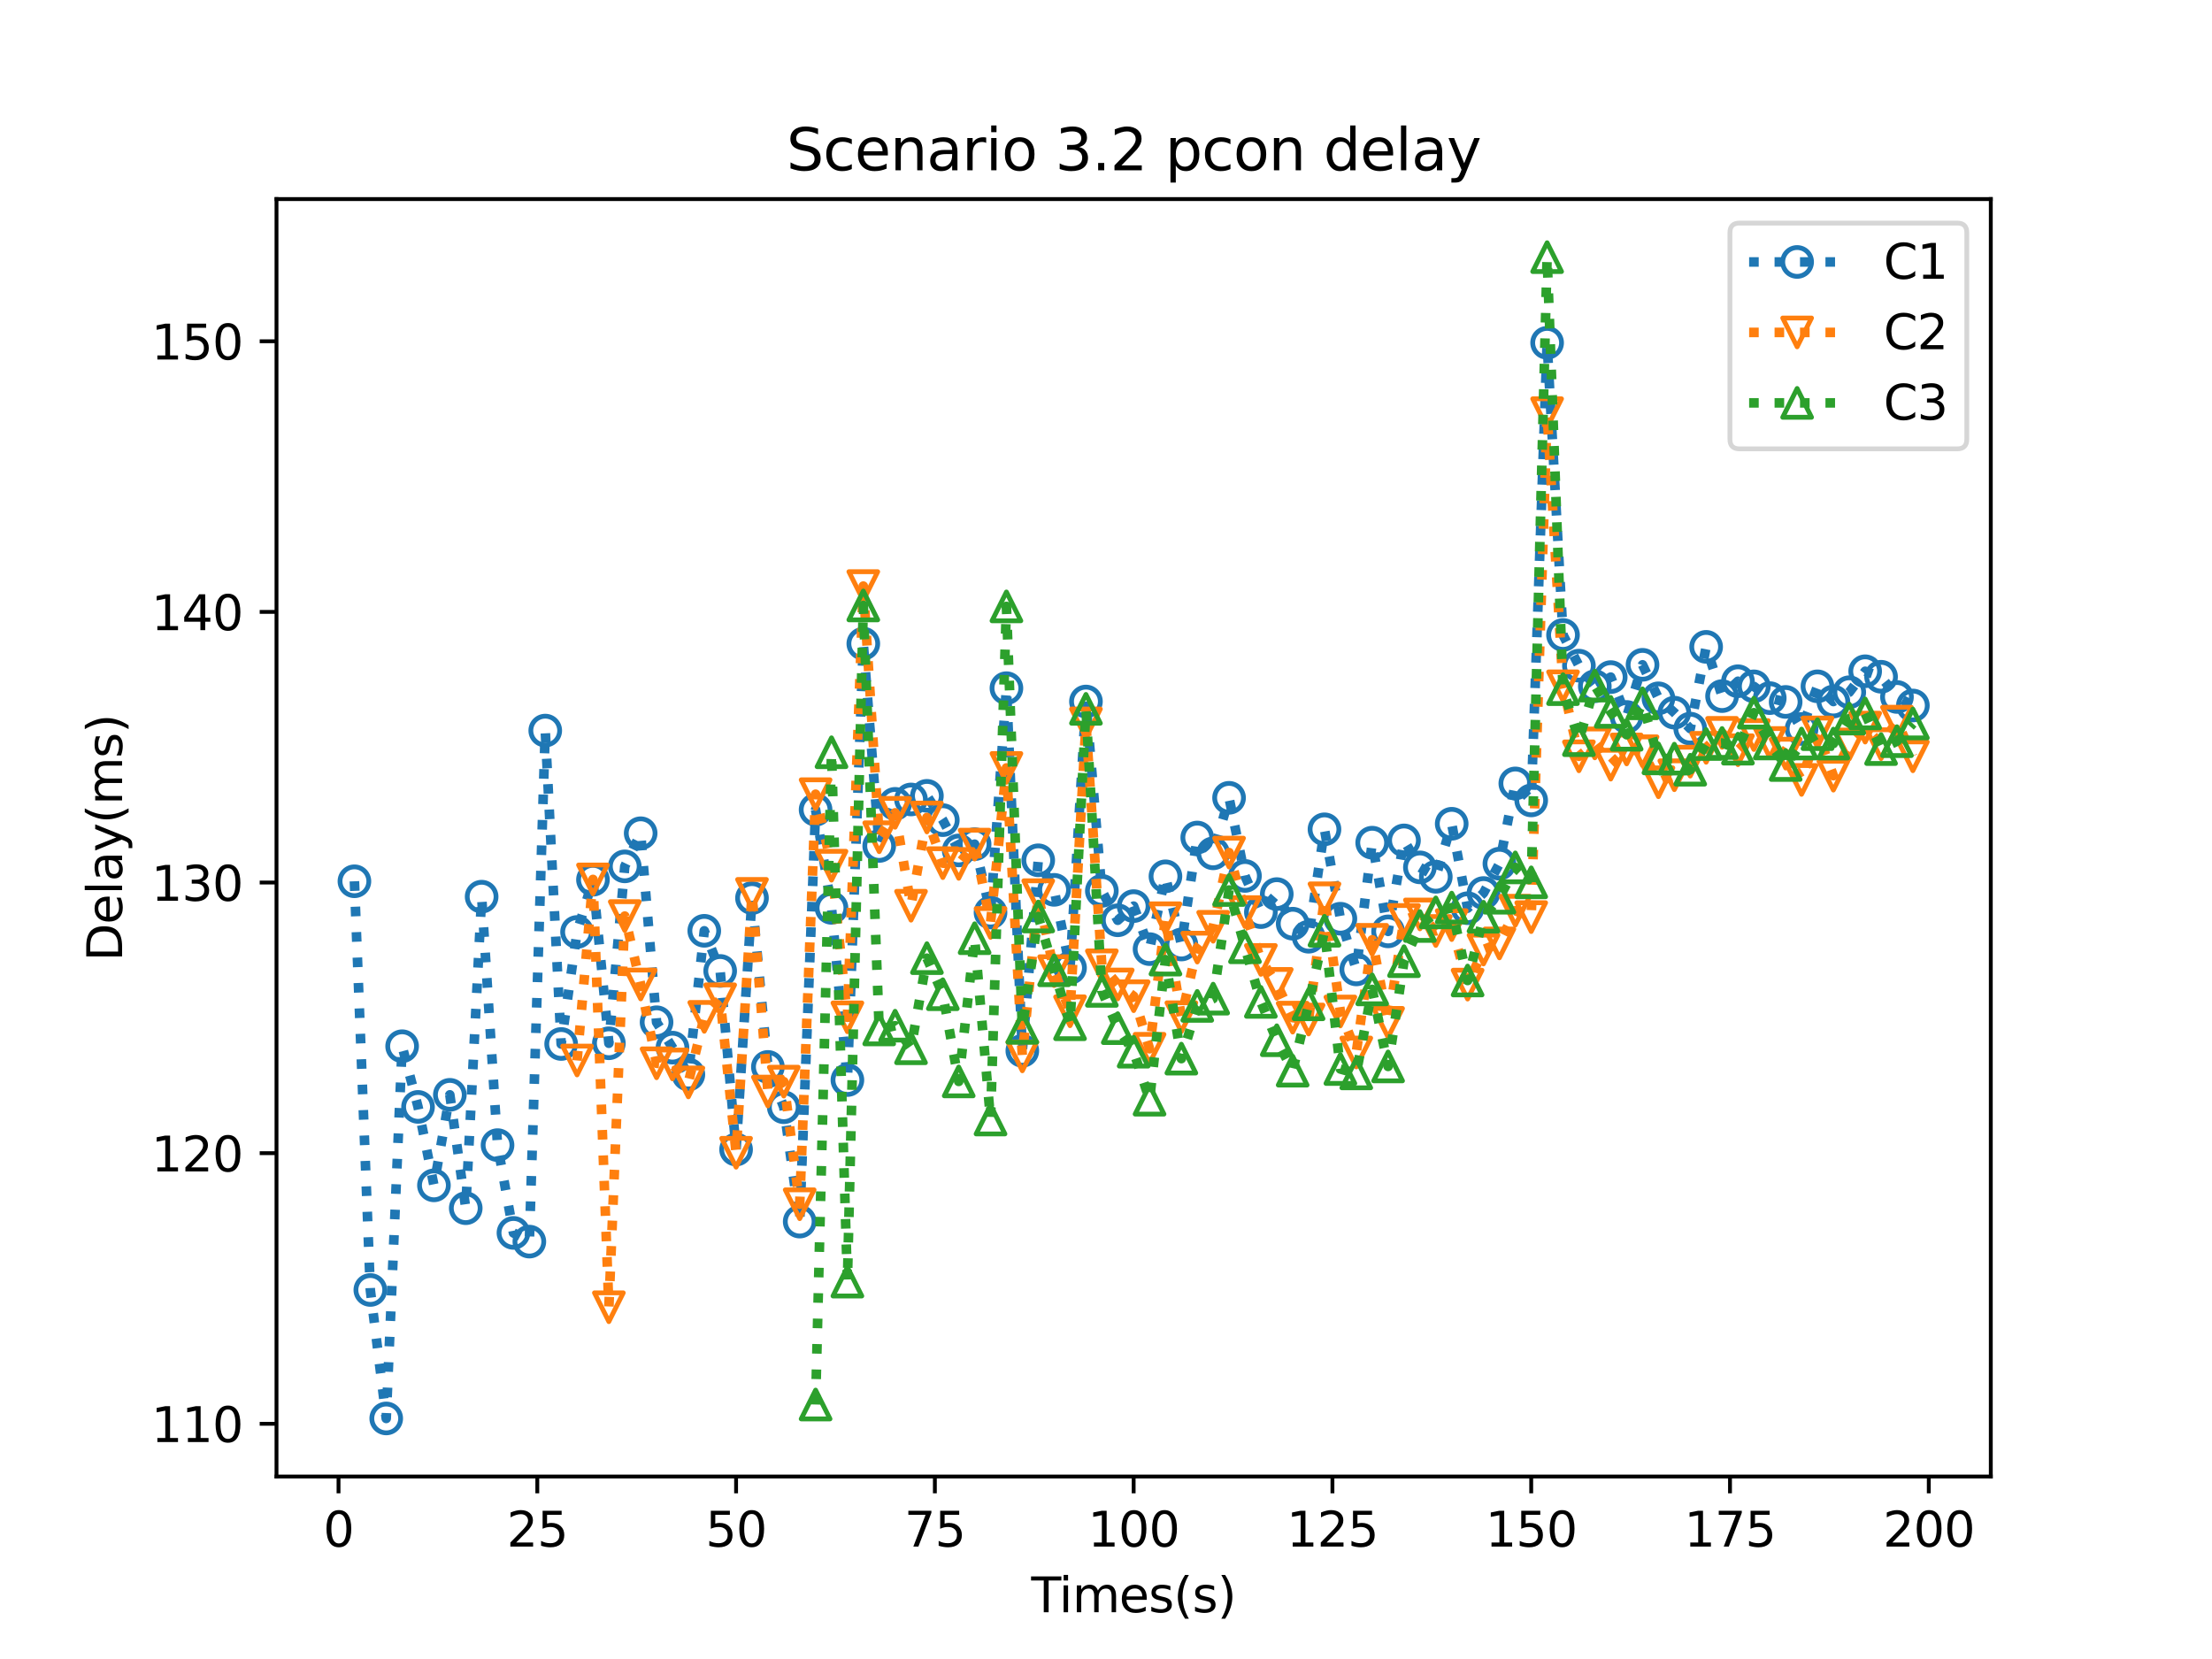 <?xml version="1.0" encoding="utf-8" standalone="no"?>
<!DOCTYPE svg PUBLIC "-//W3C//DTD SVG 1.1//EN"
  "http://www.w3.org/Graphics/SVG/1.1/DTD/svg11.dtd">
<svg height="345.6pt" version="1.1" viewBox="0 0 460.8 345.6" width="460.8pt" xmlns="http://www.w3.org/2000/svg" xmlns:xlink="http://www.w3.org/1999/xlink">
 <defs>
  <style type="text/css">*{stroke-linecap:butt;stroke-linejoin:round;}</style>
 </defs>
 <g id="figure_1">
  <g id="patch_1">
   <path d="M 0 345.6 
L 460.8 345.6 
L 460.8 0 
L 0 0 
z
" style="fill:#ffffff;"/>
  </g>
  <g id="axes_1">
   <g id="patch_2">
    <path d="M 57.6 307.584 
L 414.72 307.584 
L 414.72 41.472 
L 57.6 41.472 
z
" style="fill:#ffffff;"/>
   </g>
   <g id="matplotlib.axis_1">
    <g id="xtick_1">
     <g id="line2d_1">
      <defs>
       <path d="M 0 0 
L 0 3.5 
" id="m69954b2166" style="stroke:#000000;stroke-width:0.8;"/>
      </defs>
      <g>
       <use style="stroke:#000000;stroke-width:0.8;" x="70.52" xlink:href="#m69954b2166" y="307.584"/>
      </g>
     </g>
     <g id="text_1">
      <!-- 0 -->
      <g transform="translate(67.339 322.182)scale(0.1 -0.1)">
       <defs>
        <path d="M 2034 4250 
Q 1547 4250 1301 3770 
Q 1056 3291 1056 2328 
Q 1056 1369 1301 889 
Q 1547 409 2034 409 
Q 2525 409 2770 889 
Q 3016 1369 3016 2328 
Q 3016 3291 2770 3770 
Q 2525 4250 2034 4250 
z
M 2034 4750 
Q 2819 4750 3233 4129 
Q 3647 3509 3647 2328 
Q 3647 1150 3233 529 
Q 2819 -91 2034 -91 
Q 1250 -91 836 529 
Q 422 1150 422 2328 
Q 422 3509 836 4129 
Q 1250 4750 2034 4750 
z
" id="DejaVuSans-30" transform="scale(0.016)"/>
       </defs>
       <use xlink:href="#DejaVuSans-30"/>
      </g>
     </g>
    </g>
    <g id="xtick_2">
     <g id="line2d_2">
      <g>
       <use style="stroke:#000000;stroke-width:0.8;" x="111.93" xlink:href="#m69954b2166" y="307.584"/>
      </g>
     </g>
     <g id="text_2">
      <!-- 25 -->
      <g transform="translate(105.567 322.182)scale(0.1 -0.1)">
       <defs>
        <path d="M 1228 531 
L 3431 531 
L 3431 0 
L 469 0 
L 469 531 
Q 828 903 1448 1529 
Q 2069 2156 2228 2338 
Q 2531 2678 2651 2914 
Q 2772 3150 2772 3378 
Q 2772 3750 2511 3984 
Q 2250 4219 1831 4219 
Q 1534 4219 1204 4116 
Q 875 4013 500 3803 
L 500 4441 
Q 881 4594 1212 4672 
Q 1544 4750 1819 4750 
Q 2544 4750 2975 4387 
Q 3406 4025 3406 3419 
Q 3406 3131 3298 2873 
Q 3191 2616 2906 2266 
Q 2828 2175 2409 1742 
Q 1991 1309 1228 531 
z
" id="DejaVuSans-32" transform="scale(0.016)"/>
        <path d="M 691 4666 
L 3169 4666 
L 3169 4134 
L 1269 4134 
L 1269 2991 
Q 1406 3038 1543 3061 
Q 1681 3084 1819 3084 
Q 2600 3084 3056 2656 
Q 3513 2228 3513 1497 
Q 3513 744 3044 326 
Q 2575 -91 1722 -91 
Q 1428 -91 1123 -41 
Q 819 9 494 109 
L 494 744 
Q 775 591 1075 516 
Q 1375 441 1709 441 
Q 2250 441 2565 725 
Q 2881 1009 2881 1497 
Q 2881 1984 2565 2268 
Q 2250 2553 1709 2553 
Q 1456 2553 1204 2497 
Q 953 2441 691 2322 
L 691 4666 
z
" id="DejaVuSans-35" transform="scale(0.016)"/>
       </defs>
       <use xlink:href="#DejaVuSans-32"/>
       <use x="63.623" xlink:href="#DejaVuSans-35"/>
      </g>
     </g>
    </g>
    <g id="xtick_3">
     <g id="line2d_3">
      <g>
       <use style="stroke:#000000;stroke-width:0.8;" x="153.34" xlink:href="#m69954b2166" y="307.584"/>
      </g>
     </g>
     <g id="text_3">
      <!-- 50 -->
      <g transform="translate(146.977 322.182)scale(0.1 -0.1)">
       <use xlink:href="#DejaVuSans-35"/>
       <use x="63.623" xlink:href="#DejaVuSans-30"/>
      </g>
     </g>
    </g>
    <g id="xtick_4">
     <g id="line2d_4">
      <g>
       <use style="stroke:#000000;stroke-width:0.8;" x="194.75" xlink:href="#m69954b2166" y="307.584"/>
      </g>
     </g>
     <g id="text_4">
      <!-- 75 -->
      <g transform="translate(188.387 322.182)scale(0.1 -0.1)">
       <defs>
        <path d="M 525 4666 
L 3525 4666 
L 3525 4397 
L 1831 0 
L 1172 0 
L 2766 4134 
L 525 4134 
L 525 4666 
z
" id="DejaVuSans-37" transform="scale(0.016)"/>
       </defs>
       <use xlink:href="#DejaVuSans-37"/>
       <use x="63.623" xlink:href="#DejaVuSans-35"/>
      </g>
     </g>
    </g>
    <g id="xtick_5">
     <g id="line2d_5">
      <g>
       <use style="stroke:#000000;stroke-width:0.8;" x="236.16" xlink:href="#m69954b2166" y="307.584"/>
      </g>
     </g>
     <g id="text_5">
      <!-- 100 -->
      <g transform="translate(226.616 322.182)scale(0.1 -0.1)">
       <defs>
        <path d="M 794 531 
L 1825 531 
L 1825 4091 
L 703 3866 
L 703 4441 
L 1819 4666 
L 2450 4666 
L 2450 531 
L 3481 531 
L 3481 0 
L 794 0 
L 794 531 
z
" id="DejaVuSans-31" transform="scale(0.016)"/>
       </defs>
       <use xlink:href="#DejaVuSans-31"/>
       <use x="63.623" xlink:href="#DejaVuSans-30"/>
       <use x="127.246" xlink:href="#DejaVuSans-30"/>
      </g>
     </g>
    </g>
    <g id="xtick_6">
     <g id="line2d_6">
      <g>
       <use style="stroke:#000000;stroke-width:0.8;" x="277.57" xlink:href="#m69954b2166" y="307.584"/>
      </g>
     </g>
     <g id="text_6">
      <!-- 125 -->
      <g transform="translate(268.026 322.182)scale(0.1 -0.1)">
       <use xlink:href="#DejaVuSans-31"/>
       <use x="63.623" xlink:href="#DejaVuSans-32"/>
       <use x="127.246" xlink:href="#DejaVuSans-35"/>
      </g>
     </g>
    </g>
    <g id="xtick_7">
     <g id="line2d_7">
      <g>
       <use style="stroke:#000000;stroke-width:0.8;" x="318.98" xlink:href="#m69954b2166" y="307.584"/>
      </g>
     </g>
     <g id="text_7">
      <!-- 150 -->
      <g transform="translate(309.436 322.182)scale(0.1 -0.1)">
       <use xlink:href="#DejaVuSans-31"/>
       <use x="63.623" xlink:href="#DejaVuSans-35"/>
       <use x="127.246" xlink:href="#DejaVuSans-30"/>
      </g>
     </g>
    </g>
    <g id="xtick_8">
     <g id="line2d_8">
      <g>
       <use style="stroke:#000000;stroke-width:0.8;" x="360.39" xlink:href="#m69954b2166" y="307.584"/>
      </g>
     </g>
     <g id="text_8">
      <!-- 175 -->
      <g transform="translate(350.846 322.182)scale(0.1 -0.1)">
       <use xlink:href="#DejaVuSans-31"/>
       <use x="63.623" xlink:href="#DejaVuSans-37"/>
       <use x="127.246" xlink:href="#DejaVuSans-35"/>
      </g>
     </g>
    </g>
    <g id="xtick_9">
     <g id="line2d_9">
      <g>
       <use style="stroke:#000000;stroke-width:0.8;" x="401.8" xlink:href="#m69954b2166" y="307.584"/>
      </g>
     </g>
     <g id="text_9">
      <!-- 200 -->
      <g transform="translate(392.256 322.182)scale(0.1 -0.1)">
       <use xlink:href="#DejaVuSans-32"/>
       <use x="63.623" xlink:href="#DejaVuSans-30"/>
       <use x="127.246" xlink:href="#DejaVuSans-30"/>
      </g>
     </g>
    </g>
    <g id="text_10">
     <!-- Times(s) -->
     <g transform="translate(214.815 335.861)scale(0.1 -0.1)">
      <defs>
       <path d="M -19 4666 
L 3928 4666 
L 3928 4134 
L 2272 4134 
L 2272 0 
L 1638 0 
L 1638 4134 
L -19 4134 
L -19 4666 
z
" id="DejaVuSans-54" transform="scale(0.016)"/>
       <path d="M 603 3500 
L 1178 3500 
L 1178 0 
L 603 0 
L 603 3500 
z
M 603 4863 
L 1178 4863 
L 1178 4134 
L 603 4134 
L 603 4863 
z
" id="DejaVuSans-69" transform="scale(0.016)"/>
       <path d="M 3328 2828 
Q 3544 3216 3844 3400 
Q 4144 3584 4550 3584 
Q 5097 3584 5394 3201 
Q 5691 2819 5691 2113 
L 5691 0 
L 5113 0 
L 5113 2094 
Q 5113 2597 4934 2840 
Q 4756 3084 4391 3084 
Q 3944 3084 3684 2787 
Q 3425 2491 3425 1978 
L 3425 0 
L 2847 0 
L 2847 2094 
Q 2847 2600 2669 2842 
Q 2491 3084 2119 3084 
Q 1678 3084 1418 2786 
Q 1159 2488 1159 1978 
L 1159 0 
L 581 0 
L 581 3500 
L 1159 3500 
L 1159 2956 
Q 1356 3278 1631 3431 
Q 1906 3584 2284 3584 
Q 2666 3584 2933 3390 
Q 3200 3197 3328 2828 
z
" id="DejaVuSans-6d" transform="scale(0.016)"/>
       <path d="M 3597 1894 
L 3597 1613 
L 953 1613 
Q 991 1019 1311 708 
Q 1631 397 2203 397 
Q 2534 397 2845 478 
Q 3156 559 3463 722 
L 3463 178 
Q 3153 47 2828 -22 
Q 2503 -91 2169 -91 
Q 1331 -91 842 396 
Q 353 884 353 1716 
Q 353 2575 817 3079 
Q 1281 3584 2069 3584 
Q 2775 3584 3186 3129 
Q 3597 2675 3597 1894 
z
M 3022 2063 
Q 3016 2534 2758 2815 
Q 2500 3097 2075 3097 
Q 1594 3097 1305 2825 
Q 1016 2553 972 2059 
L 3022 2063 
z
" id="DejaVuSans-65" transform="scale(0.016)"/>
       <path d="M 2834 3397 
L 2834 2853 
Q 2591 2978 2328 3040 
Q 2066 3103 1784 3103 
Q 1356 3103 1142 2972 
Q 928 2841 928 2578 
Q 928 2378 1081 2264 
Q 1234 2150 1697 2047 
L 1894 2003 
Q 2506 1872 2764 1633 
Q 3022 1394 3022 966 
Q 3022 478 2636 193 
Q 2250 -91 1575 -91 
Q 1294 -91 989 -36 
Q 684 19 347 128 
L 347 722 
Q 666 556 975 473 
Q 1284 391 1588 391 
Q 1994 391 2212 530 
Q 2431 669 2431 922 
Q 2431 1156 2273 1281 
Q 2116 1406 1581 1522 
L 1381 1569 
Q 847 1681 609 1914 
Q 372 2147 372 2553 
Q 372 3047 722 3315 
Q 1072 3584 1716 3584 
Q 2034 3584 2315 3537 
Q 2597 3491 2834 3397 
z
" id="DejaVuSans-73" transform="scale(0.016)"/>
       <path d="M 1984 4856 
Q 1566 4138 1362 3434 
Q 1159 2731 1159 2009 
Q 1159 1288 1364 580 
Q 1569 -128 1984 -844 
L 1484 -844 
Q 1016 -109 783 600 
Q 550 1309 550 2009 
Q 550 2706 781 3412 
Q 1013 4119 1484 4856 
L 1984 4856 
z
" id="DejaVuSans-28" transform="scale(0.016)"/>
       <path d="M 513 4856 
L 1013 4856 
Q 1481 4119 1714 3412 
Q 1947 2706 1947 2009 
Q 1947 1309 1714 600 
Q 1481 -109 1013 -844 
L 513 -844 
Q 928 -128 1133 580 
Q 1338 1288 1338 2009 
Q 1338 2731 1133 3434 
Q 928 4138 513 4856 
z
" id="DejaVuSans-29" transform="scale(0.016)"/>
      </defs>
      <use xlink:href="#DejaVuSans-54"/>
      <use x="57.959" xlink:href="#DejaVuSans-69"/>
      <use x="85.742" xlink:href="#DejaVuSans-6d"/>
      <use x="183.154" xlink:href="#DejaVuSans-65"/>
      <use x="244.678" xlink:href="#DejaVuSans-73"/>
      <use x="296.777" xlink:href="#DejaVuSans-28"/>
      <use x="335.791" xlink:href="#DejaVuSans-73"/>
      <use x="387.891" xlink:href="#DejaVuSans-29"/>
     </g>
    </g>
   </g>
   <g id="matplotlib.axis_2">
    <g id="ytick_1">
     <g id="line2d_10">
      <defs>
       <path d="M 0 0 
L -3.5 0 
" id="m75126e83eb" style="stroke:#000000;stroke-width:0.8;"/>
      </defs>
      <g>
       <use style="stroke:#000000;stroke-width:0.8;" x="57.6" xlink:href="#m75126e83eb" y="296.606"/>
      </g>
     </g>
     <g id="text_11">
      <!-- 110 -->
      <g transform="translate(31.512 300.405)scale(0.1 -0.1)">
       <use xlink:href="#DejaVuSans-31"/>
       <use x="63.623" xlink:href="#DejaVuSans-31"/>
       <use x="127.246" xlink:href="#DejaVuSans-30"/>
      </g>
     </g>
    </g>
    <g id="ytick_2">
     <g id="line2d_11">
      <g>
       <use style="stroke:#000000;stroke-width:0.8;" x="57.6" xlink:href="#m75126e83eb" y="240.228"/>
      </g>
     </g>
     <g id="text_12">
      <!-- 120 -->
      <g transform="translate(31.512 244.028)scale(0.1 -0.1)">
       <use xlink:href="#DejaVuSans-31"/>
       <use x="63.623" xlink:href="#DejaVuSans-32"/>
       <use x="127.246" xlink:href="#DejaVuSans-30"/>
      </g>
     </g>
    </g>
    <g id="ytick_3">
     <g id="line2d_12">
      <g>
       <use style="stroke:#000000;stroke-width:0.8;" x="57.6" xlink:href="#m75126e83eb" y="183.851"/>
      </g>
     </g>
     <g id="text_13">
      <!-- 130 -->
      <g transform="translate(31.512 187.65)scale(0.1 -0.1)">
       <defs>
        <path d="M 2597 2516 
Q 3050 2419 3304 2112 
Q 3559 1806 3559 1356 
Q 3559 666 3084 287 
Q 2609 -91 1734 -91 
Q 1441 -91 1130 -33 
Q 819 25 488 141 
L 488 750 
Q 750 597 1062 519 
Q 1375 441 1716 441 
Q 2309 441 2620 675 
Q 2931 909 2931 1356 
Q 2931 1769 2642 2001 
Q 2353 2234 1838 2234 
L 1294 2234 
L 1294 2753 
L 1863 2753 
Q 2328 2753 2575 2939 
Q 2822 3125 2822 3475 
Q 2822 3834 2567 4026 
Q 2313 4219 1838 4219 
Q 1578 4219 1281 4162 
Q 984 4106 628 3988 
L 628 4550 
Q 988 4650 1302 4700 
Q 1616 4750 1894 4750 
Q 2613 4750 3031 4423 
Q 3450 4097 3450 3541 
Q 3450 3153 3228 2886 
Q 3006 2619 2597 2516 
z
" id="DejaVuSans-33" transform="scale(0.016)"/>
       </defs>
       <use xlink:href="#DejaVuSans-31"/>
       <use x="63.623" xlink:href="#DejaVuSans-33"/>
       <use x="127.246" xlink:href="#DejaVuSans-30"/>
      </g>
     </g>
    </g>
    <g id="ytick_4">
     <g id="line2d_13">
      <g>
       <use style="stroke:#000000;stroke-width:0.8;" x="57.6" xlink:href="#m75126e83eb" y="127.473"/>
      </g>
     </g>
     <g id="text_14">
      <!-- 140 -->
      <g transform="translate(31.512 131.272)scale(0.1 -0.1)">
       <defs>
        <path d="M 2419 4116 
L 825 1625 
L 2419 1625 
L 2419 4116 
z
M 2253 4666 
L 3047 4666 
L 3047 1625 
L 3713 1625 
L 3713 1100 
L 3047 1100 
L 3047 0 
L 2419 0 
L 2419 1100 
L 313 1100 
L 313 1709 
L 2253 4666 
z
" id="DejaVuSans-34" transform="scale(0.016)"/>
       </defs>
       <use xlink:href="#DejaVuSans-31"/>
       <use x="63.623" xlink:href="#DejaVuSans-34"/>
       <use x="127.246" xlink:href="#DejaVuSans-30"/>
      </g>
     </g>
    </g>
    <g id="ytick_5">
     <g id="line2d_14">
      <g>
       <use style="stroke:#000000;stroke-width:0.8;" x="57.6" xlink:href="#m75126e83eb" y="71.095"/>
      </g>
     </g>
     <g id="text_15">
      <!-- 150 -->
      <g transform="translate(31.512 74.894)scale(0.1 -0.1)">
       <use xlink:href="#DejaVuSans-31"/>
       <use x="63.623" xlink:href="#DejaVuSans-35"/>
       <use x="127.246" xlink:href="#DejaVuSans-30"/>
      </g>
     </g>
    </g>
    <g id="text_16">
     <!-- Delay(ms) -->
     <g transform="translate(25.433 200.244)rotate(-90)scale(0.1 -0.1)">
      <defs>
       <path d="M 1259 4147 
L 1259 519 
L 2022 519 
Q 2988 519 3436 956 
Q 3884 1394 3884 2338 
Q 3884 3275 3436 3711 
Q 2988 4147 2022 4147 
L 1259 4147 
z
M 628 4666 
L 1925 4666 
Q 3281 4666 3915 4102 
Q 4550 3538 4550 2338 
Q 4550 1131 3912 565 
Q 3275 0 1925 0 
L 628 0 
L 628 4666 
z
" id="DejaVuSans-44" transform="scale(0.016)"/>
       <path d="M 603 4863 
L 1178 4863 
L 1178 0 
L 603 0 
L 603 4863 
z
" id="DejaVuSans-6c" transform="scale(0.016)"/>
       <path d="M 2194 1759 
Q 1497 1759 1228 1600 
Q 959 1441 959 1056 
Q 959 750 1161 570 
Q 1363 391 1709 391 
Q 2188 391 2477 730 
Q 2766 1069 2766 1631 
L 2766 1759 
L 2194 1759 
z
M 3341 1997 
L 3341 0 
L 2766 0 
L 2766 531 
Q 2569 213 2275 61 
Q 1981 -91 1556 -91 
Q 1019 -91 701 211 
Q 384 513 384 1019 
Q 384 1609 779 1909 
Q 1175 2209 1959 2209 
L 2766 2209 
L 2766 2266 
Q 2766 2663 2505 2880 
Q 2244 3097 1772 3097 
Q 1472 3097 1187 3025 
Q 903 2953 641 2809 
L 641 3341 
Q 956 3463 1253 3523 
Q 1550 3584 1831 3584 
Q 2591 3584 2966 3190 
Q 3341 2797 3341 1997 
z
" id="DejaVuSans-61" transform="scale(0.016)"/>
       <path d="M 2059 -325 
Q 1816 -950 1584 -1140 
Q 1353 -1331 966 -1331 
L 506 -1331 
L 506 -850 
L 844 -850 
Q 1081 -850 1212 -737 
Q 1344 -625 1503 -206 
L 1606 56 
L 191 3500 
L 800 3500 
L 1894 763 
L 2988 3500 
L 3597 3500 
L 2059 -325 
z
" id="DejaVuSans-79" transform="scale(0.016)"/>
      </defs>
      <use xlink:href="#DejaVuSans-44"/>
      <use x="77.002" xlink:href="#DejaVuSans-65"/>
      <use x="138.525" xlink:href="#DejaVuSans-6c"/>
      <use x="166.309" xlink:href="#DejaVuSans-61"/>
      <use x="227.588" xlink:href="#DejaVuSans-79"/>
      <use x="286.768" xlink:href="#DejaVuSans-28"/>
      <use x="325.781" xlink:href="#DejaVuSans-6d"/>
      <use x="423.193" xlink:href="#DejaVuSans-73"/>
      <use x="475.293" xlink:href="#DejaVuSans-29"/>
     </g>
    </g>
   </g>
   <g id="line2d_15">
    <path clip-path="url(#p2613d70c4e)" d="M 73.833 183.586 
L 77.146 268.723 
L 80.458 295.488 
L 83.771 217.947 
L 87.084 230.587 
L 90.397 246.93 
L 93.71 228.073 
L 97.022 251.69 
L 100.335 186.793 
L 103.648 238.55 
L 106.961 256.836 
L 110.274 258.651 
L 113.586 152.194 
L 116.899 217.48 
L 120.212 194.148 
L 123.525 183.264 
L 126.838 217.33 
L 130.15 180.479 
L 133.463 173.58 
L 136.776 212.953 
L 140.089 218.239 
L 143.402 223.834 
L 146.714 193.902 
L 150.027 202.266 
L 153.34 239.469 
L 156.653 187.079 
L 159.966 222.257 
L 163.278 230.655 
L 166.591 254.48 
L 169.904 168.681 
L 173.217 189.121 
L 176.53 224.992 
L 179.842 134.086 
L 183.155 176.228 
L 186.468 167.457 
L 189.781 166.541 
L 193.094 165.789 
L 196.406 170.849 
L 199.719 177.159 
L 203.032 175.856 
L 206.345 190.098 
L 209.658 143.359 
L 212.97 218.9 
L 216.283 179.213 
L 219.596 185.371 
L 222.909 201.627 
L 226.222 146.138 
L 229.534 185.581 
L 232.847 191.71 
L 236.16 188.76 
L 239.473 197.719 
L 242.786 182.552 
L 246.098 196.757 
L 249.411 174.472 
L 252.724 177.764 
L 256.037 166.198 
L 259.35 182.471 
L 262.662 190.011 
L 265.975 186.257 
L 269.288 192.42 
L 272.601 195.138 
L 275.914 172.76 
L 279.226 191.387 
L 282.539 201.945 
L 285.852 175.545 
L 289.165 194.022 
L 292.478 175.071 
L 295.79 180.688 
L 299.103 182.651 
L 302.416 171.605 
L 305.729 189.196 
L 309.042 186.034 
L 312.354 179.921 
L 315.667 163.201 
L 318.98 166.741 
L 322.293 71.413 
L 325.606 132.276 
L 328.918 138.67 
L 332.231 142.958 
L 335.544 141.051 
L 338.857 149.355 
L 342.17 138.492 
L 345.482 145.472 
L 348.795 148.46 
L 352.108 151.788 
L 355.421 134.75 
L 358.734 145.012 
L 362.046 141.913 
L 365.359 142.978 
L 368.672 145.431 
L 371.985 146.225 
L 375.298 151.855 
L 378.61 142.973 
L 381.923 146.141 
L 385.236 144.203 
L 388.549 139.836 
L 391.862 140.979 
L 395.174 145.19 
L 398.487 146.969 
" style="fill:none;stroke:#1f77b4;stroke-dasharray:2,3.3;stroke-dashoffset:0;stroke-width:2;"/>
    <defs>
     <path d="M 0 3 
C 0.796 3 1.559 2.684 2.121 2.121 
C 2.684 1.559 3 0.796 3 0 
C 3 -0.796 2.684 -1.559 2.121 -2.121 
C 1.559 -2.684 0.796 -3 0 -3 
C -0.796 -3 -1.559 -2.684 -2.121 -2.121 
C -2.684 -1.559 -3 -0.796 -3 0 
C -3 0.796 -2.684 1.559 -2.121 2.121 
C -1.559 2.684 -0.796 3 0 3 
z
" id="m675b3224f8" style="stroke:#1f77b4;"/>
    </defs>
    <g clip-path="url(#p2613d70c4e)">
     <use style="fill-opacity:0;stroke:#1f77b4;" x="73.833" xlink:href="#m675b3224f8" y="183.586"/>
     <use style="fill-opacity:0;stroke:#1f77b4;" x="77.146" xlink:href="#m675b3224f8" y="268.723"/>
     <use style="fill-opacity:0;stroke:#1f77b4;" x="80.458" xlink:href="#m675b3224f8" y="295.488"/>
     <use style="fill-opacity:0;stroke:#1f77b4;" x="83.771" xlink:href="#m675b3224f8" y="217.947"/>
     <use style="fill-opacity:0;stroke:#1f77b4;" x="87.084" xlink:href="#m675b3224f8" y="230.587"/>
     <use style="fill-opacity:0;stroke:#1f77b4;" x="90.397" xlink:href="#m675b3224f8" y="246.93"/>
     <use style="fill-opacity:0;stroke:#1f77b4;" x="93.71" xlink:href="#m675b3224f8" y="228.073"/>
     <use style="fill-opacity:0;stroke:#1f77b4;" x="97.022" xlink:href="#m675b3224f8" y="251.69"/>
     <use style="fill-opacity:0;stroke:#1f77b4;" x="100.335" xlink:href="#m675b3224f8" y="186.793"/>
     <use style="fill-opacity:0;stroke:#1f77b4;" x="103.648" xlink:href="#m675b3224f8" y="238.55"/>
     <use style="fill-opacity:0;stroke:#1f77b4;" x="106.961" xlink:href="#m675b3224f8" y="256.836"/>
     <use style="fill-opacity:0;stroke:#1f77b4;" x="110.274" xlink:href="#m675b3224f8" y="258.651"/>
     <use style="fill-opacity:0;stroke:#1f77b4;" x="113.586" xlink:href="#m675b3224f8" y="152.194"/>
     <use style="fill-opacity:0;stroke:#1f77b4;" x="116.899" xlink:href="#m675b3224f8" y="217.48"/>
     <use style="fill-opacity:0;stroke:#1f77b4;" x="120.212" xlink:href="#m675b3224f8" y="194.148"/>
     <use style="fill-opacity:0;stroke:#1f77b4;" x="123.525" xlink:href="#m675b3224f8" y="183.264"/>
     <use style="fill-opacity:0;stroke:#1f77b4;" x="126.838" xlink:href="#m675b3224f8" y="217.33"/>
     <use style="fill-opacity:0;stroke:#1f77b4;" x="130.15" xlink:href="#m675b3224f8" y="180.479"/>
     <use style="fill-opacity:0;stroke:#1f77b4;" x="133.463" xlink:href="#m675b3224f8" y="173.58"/>
     <use style="fill-opacity:0;stroke:#1f77b4;" x="136.776" xlink:href="#m675b3224f8" y="212.953"/>
     <use style="fill-opacity:0;stroke:#1f77b4;" x="140.089" xlink:href="#m675b3224f8" y="218.239"/>
     <use style="fill-opacity:0;stroke:#1f77b4;" x="143.402" xlink:href="#m675b3224f8" y="223.834"/>
     <use style="fill-opacity:0;stroke:#1f77b4;" x="146.714" xlink:href="#m675b3224f8" y="193.902"/>
     <use style="fill-opacity:0;stroke:#1f77b4;" x="150.027" xlink:href="#m675b3224f8" y="202.266"/>
     <use style="fill-opacity:0;stroke:#1f77b4;" x="153.34" xlink:href="#m675b3224f8" y="239.469"/>
     <use style="fill-opacity:0;stroke:#1f77b4;" x="156.653" xlink:href="#m675b3224f8" y="187.079"/>
     <use style="fill-opacity:0;stroke:#1f77b4;" x="159.966" xlink:href="#m675b3224f8" y="222.257"/>
     <use style="fill-opacity:0;stroke:#1f77b4;" x="163.278" xlink:href="#m675b3224f8" y="230.655"/>
     <use style="fill-opacity:0;stroke:#1f77b4;" x="166.591" xlink:href="#m675b3224f8" y="254.48"/>
     <use style="fill-opacity:0;stroke:#1f77b4;" x="169.904" xlink:href="#m675b3224f8" y="168.681"/>
     <use style="fill-opacity:0;stroke:#1f77b4;" x="173.217" xlink:href="#m675b3224f8" y="189.121"/>
     <use style="fill-opacity:0;stroke:#1f77b4;" x="176.53" xlink:href="#m675b3224f8" y="224.992"/>
     <use style="fill-opacity:0;stroke:#1f77b4;" x="179.842" xlink:href="#m675b3224f8" y="134.086"/>
     <use style="fill-opacity:0;stroke:#1f77b4;" x="183.155" xlink:href="#m675b3224f8" y="176.228"/>
     <use style="fill-opacity:0;stroke:#1f77b4;" x="186.468" xlink:href="#m675b3224f8" y="167.457"/>
     <use style="fill-opacity:0;stroke:#1f77b4;" x="189.781" xlink:href="#m675b3224f8" y="166.541"/>
     <use style="fill-opacity:0;stroke:#1f77b4;" x="193.094" xlink:href="#m675b3224f8" y="165.789"/>
     <use style="fill-opacity:0;stroke:#1f77b4;" x="196.406" xlink:href="#m675b3224f8" y="170.849"/>
     <use style="fill-opacity:0;stroke:#1f77b4;" x="199.719" xlink:href="#m675b3224f8" y="177.159"/>
     <use style="fill-opacity:0;stroke:#1f77b4;" x="203.032" xlink:href="#m675b3224f8" y="175.856"/>
     <use style="fill-opacity:0;stroke:#1f77b4;" x="206.345" xlink:href="#m675b3224f8" y="190.098"/>
     <use style="fill-opacity:0;stroke:#1f77b4;" x="209.658" xlink:href="#m675b3224f8" y="143.359"/>
     <use style="fill-opacity:0;stroke:#1f77b4;" x="212.97" xlink:href="#m675b3224f8" y="218.9"/>
     <use style="fill-opacity:0;stroke:#1f77b4;" x="216.283" xlink:href="#m675b3224f8" y="179.213"/>
     <use style="fill-opacity:0;stroke:#1f77b4;" x="219.596" xlink:href="#m675b3224f8" y="185.371"/>
     <use style="fill-opacity:0;stroke:#1f77b4;" x="222.909" xlink:href="#m675b3224f8" y="201.627"/>
     <use style="fill-opacity:0;stroke:#1f77b4;" x="226.222" xlink:href="#m675b3224f8" y="146.138"/>
     <use style="fill-opacity:0;stroke:#1f77b4;" x="229.534" xlink:href="#m675b3224f8" y="185.581"/>
     <use style="fill-opacity:0;stroke:#1f77b4;" x="232.847" xlink:href="#m675b3224f8" y="191.71"/>
     <use style="fill-opacity:0;stroke:#1f77b4;" x="236.16" xlink:href="#m675b3224f8" y="188.76"/>
     <use style="fill-opacity:0;stroke:#1f77b4;" x="239.473" xlink:href="#m675b3224f8" y="197.719"/>
     <use style="fill-opacity:0;stroke:#1f77b4;" x="242.786" xlink:href="#m675b3224f8" y="182.552"/>
     <use style="fill-opacity:0;stroke:#1f77b4;" x="246.098" xlink:href="#m675b3224f8" y="196.757"/>
     <use style="fill-opacity:0;stroke:#1f77b4;" x="249.411" xlink:href="#m675b3224f8" y="174.472"/>
     <use style="fill-opacity:0;stroke:#1f77b4;" x="252.724" xlink:href="#m675b3224f8" y="177.764"/>
     <use style="fill-opacity:0;stroke:#1f77b4;" x="256.037" xlink:href="#m675b3224f8" y="166.198"/>
     <use style="fill-opacity:0;stroke:#1f77b4;" x="259.35" xlink:href="#m675b3224f8" y="182.471"/>
     <use style="fill-opacity:0;stroke:#1f77b4;" x="262.662" xlink:href="#m675b3224f8" y="190.011"/>
     <use style="fill-opacity:0;stroke:#1f77b4;" x="265.975" xlink:href="#m675b3224f8" y="186.257"/>
     <use style="fill-opacity:0;stroke:#1f77b4;" x="269.288" xlink:href="#m675b3224f8" y="192.42"/>
     <use style="fill-opacity:0;stroke:#1f77b4;" x="272.601" xlink:href="#m675b3224f8" y="195.138"/>
     <use style="fill-opacity:0;stroke:#1f77b4;" x="275.914" xlink:href="#m675b3224f8" y="172.76"/>
     <use style="fill-opacity:0;stroke:#1f77b4;" x="279.226" xlink:href="#m675b3224f8" y="191.387"/>
     <use style="fill-opacity:0;stroke:#1f77b4;" x="282.539" xlink:href="#m675b3224f8" y="201.945"/>
     <use style="fill-opacity:0;stroke:#1f77b4;" x="285.852" xlink:href="#m675b3224f8" y="175.545"/>
     <use style="fill-opacity:0;stroke:#1f77b4;" x="289.165" xlink:href="#m675b3224f8" y="194.022"/>
     <use style="fill-opacity:0;stroke:#1f77b4;" x="292.478" xlink:href="#m675b3224f8" y="175.071"/>
     <use style="fill-opacity:0;stroke:#1f77b4;" x="295.79" xlink:href="#m675b3224f8" y="180.688"/>
     <use style="fill-opacity:0;stroke:#1f77b4;" x="299.103" xlink:href="#m675b3224f8" y="182.651"/>
     <use style="fill-opacity:0;stroke:#1f77b4;" x="302.416" xlink:href="#m675b3224f8" y="171.605"/>
     <use style="fill-opacity:0;stroke:#1f77b4;" x="305.729" xlink:href="#m675b3224f8" y="189.196"/>
     <use style="fill-opacity:0;stroke:#1f77b4;" x="309.042" xlink:href="#m675b3224f8" y="186.034"/>
     <use style="fill-opacity:0;stroke:#1f77b4;" x="312.354" xlink:href="#m675b3224f8" y="179.921"/>
     <use style="fill-opacity:0;stroke:#1f77b4;" x="315.667" xlink:href="#m675b3224f8" y="163.201"/>
     <use style="fill-opacity:0;stroke:#1f77b4;" x="318.98" xlink:href="#m675b3224f8" y="166.741"/>
     <use style="fill-opacity:0;stroke:#1f77b4;" x="322.293" xlink:href="#m675b3224f8" y="71.413"/>
     <use style="fill-opacity:0;stroke:#1f77b4;" x="325.606" xlink:href="#m675b3224f8" y="132.276"/>
     <use style="fill-opacity:0;stroke:#1f77b4;" x="328.918" xlink:href="#m675b3224f8" y="138.67"/>
     <use style="fill-opacity:0;stroke:#1f77b4;" x="332.231" xlink:href="#m675b3224f8" y="142.958"/>
     <use style="fill-opacity:0;stroke:#1f77b4;" x="335.544" xlink:href="#m675b3224f8" y="141.051"/>
     <use style="fill-opacity:0;stroke:#1f77b4;" x="338.857" xlink:href="#m675b3224f8" y="149.355"/>
     <use style="fill-opacity:0;stroke:#1f77b4;" x="342.17" xlink:href="#m675b3224f8" y="138.492"/>
     <use style="fill-opacity:0;stroke:#1f77b4;" x="345.482" xlink:href="#m675b3224f8" y="145.472"/>
     <use style="fill-opacity:0;stroke:#1f77b4;" x="348.795" xlink:href="#m675b3224f8" y="148.46"/>
     <use style="fill-opacity:0;stroke:#1f77b4;" x="352.108" xlink:href="#m675b3224f8" y="151.788"/>
     <use style="fill-opacity:0;stroke:#1f77b4;" x="355.421" xlink:href="#m675b3224f8" y="134.75"/>
     <use style="fill-opacity:0;stroke:#1f77b4;" x="358.734" xlink:href="#m675b3224f8" y="145.012"/>
     <use style="fill-opacity:0;stroke:#1f77b4;" x="362.046" xlink:href="#m675b3224f8" y="141.913"/>
     <use style="fill-opacity:0;stroke:#1f77b4;" x="365.359" xlink:href="#m675b3224f8" y="142.978"/>
     <use style="fill-opacity:0;stroke:#1f77b4;" x="368.672" xlink:href="#m675b3224f8" y="145.431"/>
     <use style="fill-opacity:0;stroke:#1f77b4;" x="371.985" xlink:href="#m675b3224f8" y="146.225"/>
     <use style="fill-opacity:0;stroke:#1f77b4;" x="375.298" xlink:href="#m675b3224f8" y="151.855"/>
     <use style="fill-opacity:0;stroke:#1f77b4;" x="378.61" xlink:href="#m675b3224f8" y="142.973"/>
     <use style="fill-opacity:0;stroke:#1f77b4;" x="381.923" xlink:href="#m675b3224f8" y="146.141"/>
     <use style="fill-opacity:0;stroke:#1f77b4;" x="385.236" xlink:href="#m675b3224f8" y="144.203"/>
     <use style="fill-opacity:0;stroke:#1f77b4;" x="388.549" xlink:href="#m675b3224f8" y="139.836"/>
     <use style="fill-opacity:0;stroke:#1f77b4;" x="391.862" xlink:href="#m675b3224f8" y="140.979"/>
     <use style="fill-opacity:0;stroke:#1f77b4;" x="395.174" xlink:href="#m675b3224f8" y="145.19"/>
     <use style="fill-opacity:0;stroke:#1f77b4;" x="398.487" xlink:href="#m675b3224f8" y="146.969"/>
    </g>
   </g>
   <g id="line2d_16">
    <path clip-path="url(#p2613d70c4e)" d="M 120.212 220.919 
L 123.525 183.199 
L 126.838 272.318 
L 130.15 190.836 
L 133.463 205.083 
L 136.776 221.503 
L 140.089 221.741 
L 143.402 225.485 
L 146.714 211.83 
L 150.027 208.171 
L 153.34 240.138 
L 156.653 186.212 
L 159.966 227.382 
L 163.278 225.324 
L 166.591 250.867 
L 169.904 165.448 
L 173.217 180.341 
L 176.53 211.924 
L 179.842 122.094 
L 183.155 174.413 
L 186.468 169.327 
L 189.781 188.681 
L 193.094 170.295 
L 196.406 179.808 
L 199.719 179.964 
L 203.032 175.949 
L 206.345 192.265 
L 209.658 159.972 
L 212.97 220.062 
L 216.283 186.486 
L 219.596 202.308 
L 222.909 210.667 
L 226.222 150.704 
L 229.534 201.095 
L 232.847 205.079 
L 236.16 207.528 
L 239.473 218.477 
L 242.786 191.287 
L 246.098 211.899 
L 249.411 197.4 
L 252.724 193.063 
L 256.037 177.604 
L 259.35 190.013 
L 262.662 199.97 
L 265.975 204.958 
L 269.288 211.996 
L 272.601 212.384 
L 275.914 187.133 
L 279.226 210.708 
L 282.539 219.25 
L 285.852 195.781 
L 289.165 213.075 
L 292.478 191.643 
L 295.79 190.492 
L 299.103 193.942 
L 302.416 192.716 
L 305.729 205.114 
L 309.042 197.803 
L 312.354 196.53 
L 315.667 189.716 
L 318.98 191.054 
L 322.293 86.076 
L 325.606 142.969 
L 328.918 157.555 
L 332.231 154.863 
L 335.544 159.291 
L 338.857 156.123 
L 342.17 156.501 
L 345.482 162.957 
L 348.795 161.495 
L 352.108 158.661 
L 355.421 155.784 
L 358.734 152.665 
L 362.046 156.284 
L 365.359 153.124 
L 368.672 154.772 
L 371.985 156.994 
L 375.298 162.474 
L 378.61 152.583 
L 381.923 161.586 
L 385.236 155.083 
L 388.549 151.573 
L 391.862 155.022 
L 395.174 150.33 
L 398.487 157.549 
" style="fill:none;stroke:#ff7f0e;stroke-dasharray:2,3.3;stroke-dashoffset:0;stroke-width:2;"/>
    <defs>
     <path d="M -0 3 
L 3 -3 
L -3 -3 
z
" id="m04f4982c38" style="stroke:#ff7f0e;stroke-linejoin:miter;"/>
    </defs>
    <g clip-path="url(#p2613d70c4e)">
     <use style="fill-opacity:0;stroke:#ff7f0e;stroke-linejoin:miter;" x="120.212" xlink:href="#m04f4982c38" y="220.919"/>
     <use style="fill-opacity:0;stroke:#ff7f0e;stroke-linejoin:miter;" x="123.525" xlink:href="#m04f4982c38" y="183.199"/>
     <use style="fill-opacity:0;stroke:#ff7f0e;stroke-linejoin:miter;" x="126.838" xlink:href="#m04f4982c38" y="272.318"/>
     <use style="fill-opacity:0;stroke:#ff7f0e;stroke-linejoin:miter;" x="130.15" xlink:href="#m04f4982c38" y="190.836"/>
     <use style="fill-opacity:0;stroke:#ff7f0e;stroke-linejoin:miter;" x="133.463" xlink:href="#m04f4982c38" y="205.083"/>
     <use style="fill-opacity:0;stroke:#ff7f0e;stroke-linejoin:miter;" x="136.776" xlink:href="#m04f4982c38" y="221.503"/>
     <use style="fill-opacity:0;stroke:#ff7f0e;stroke-linejoin:miter;" x="140.089" xlink:href="#m04f4982c38" y="221.741"/>
     <use style="fill-opacity:0;stroke:#ff7f0e;stroke-linejoin:miter;" x="143.402" xlink:href="#m04f4982c38" y="225.485"/>
     <use style="fill-opacity:0;stroke:#ff7f0e;stroke-linejoin:miter;" x="146.714" xlink:href="#m04f4982c38" y="211.83"/>
     <use style="fill-opacity:0;stroke:#ff7f0e;stroke-linejoin:miter;" x="150.027" xlink:href="#m04f4982c38" y="208.171"/>
     <use style="fill-opacity:0;stroke:#ff7f0e;stroke-linejoin:miter;" x="153.34" xlink:href="#m04f4982c38" y="240.138"/>
     <use style="fill-opacity:0;stroke:#ff7f0e;stroke-linejoin:miter;" x="156.653" xlink:href="#m04f4982c38" y="186.212"/>
     <use style="fill-opacity:0;stroke:#ff7f0e;stroke-linejoin:miter;" x="159.966" xlink:href="#m04f4982c38" y="227.382"/>
     <use style="fill-opacity:0;stroke:#ff7f0e;stroke-linejoin:miter;" x="163.278" xlink:href="#m04f4982c38" y="225.324"/>
     <use style="fill-opacity:0;stroke:#ff7f0e;stroke-linejoin:miter;" x="166.591" xlink:href="#m04f4982c38" y="250.867"/>
     <use style="fill-opacity:0;stroke:#ff7f0e;stroke-linejoin:miter;" x="169.904" xlink:href="#m04f4982c38" y="165.448"/>
     <use style="fill-opacity:0;stroke:#ff7f0e;stroke-linejoin:miter;" x="173.217" xlink:href="#m04f4982c38" y="180.341"/>
     <use style="fill-opacity:0;stroke:#ff7f0e;stroke-linejoin:miter;" x="176.53" xlink:href="#m04f4982c38" y="211.924"/>
     <use style="fill-opacity:0;stroke:#ff7f0e;stroke-linejoin:miter;" x="179.842" xlink:href="#m04f4982c38" y="122.094"/>
     <use style="fill-opacity:0;stroke:#ff7f0e;stroke-linejoin:miter;" x="183.155" xlink:href="#m04f4982c38" y="174.413"/>
     <use style="fill-opacity:0;stroke:#ff7f0e;stroke-linejoin:miter;" x="186.468" xlink:href="#m04f4982c38" y="169.327"/>
     <use style="fill-opacity:0;stroke:#ff7f0e;stroke-linejoin:miter;" x="189.781" xlink:href="#m04f4982c38" y="188.681"/>
     <use style="fill-opacity:0;stroke:#ff7f0e;stroke-linejoin:miter;" x="193.094" xlink:href="#m04f4982c38" y="170.295"/>
     <use style="fill-opacity:0;stroke:#ff7f0e;stroke-linejoin:miter;" x="196.406" xlink:href="#m04f4982c38" y="179.808"/>
     <use style="fill-opacity:0;stroke:#ff7f0e;stroke-linejoin:miter;" x="199.719" xlink:href="#m04f4982c38" y="179.964"/>
     <use style="fill-opacity:0;stroke:#ff7f0e;stroke-linejoin:miter;" x="203.032" xlink:href="#m04f4982c38" y="175.949"/>
     <use style="fill-opacity:0;stroke:#ff7f0e;stroke-linejoin:miter;" x="206.345" xlink:href="#m04f4982c38" y="192.265"/>
     <use style="fill-opacity:0;stroke:#ff7f0e;stroke-linejoin:miter;" x="209.658" xlink:href="#m04f4982c38" y="159.972"/>
     <use style="fill-opacity:0;stroke:#ff7f0e;stroke-linejoin:miter;" x="212.97" xlink:href="#m04f4982c38" y="220.062"/>
     <use style="fill-opacity:0;stroke:#ff7f0e;stroke-linejoin:miter;" x="216.283" xlink:href="#m04f4982c38" y="186.486"/>
     <use style="fill-opacity:0;stroke:#ff7f0e;stroke-linejoin:miter;" x="219.596" xlink:href="#m04f4982c38" y="202.308"/>
     <use style="fill-opacity:0;stroke:#ff7f0e;stroke-linejoin:miter;" x="222.909" xlink:href="#m04f4982c38" y="210.667"/>
     <use style="fill-opacity:0;stroke:#ff7f0e;stroke-linejoin:miter;" x="226.222" xlink:href="#m04f4982c38" y="150.704"/>
     <use style="fill-opacity:0;stroke:#ff7f0e;stroke-linejoin:miter;" x="229.534" xlink:href="#m04f4982c38" y="201.095"/>
     <use style="fill-opacity:0;stroke:#ff7f0e;stroke-linejoin:miter;" x="232.847" xlink:href="#m04f4982c38" y="205.079"/>
     <use style="fill-opacity:0;stroke:#ff7f0e;stroke-linejoin:miter;" x="236.16" xlink:href="#m04f4982c38" y="207.528"/>
     <use style="fill-opacity:0;stroke:#ff7f0e;stroke-linejoin:miter;" x="239.473" xlink:href="#m04f4982c38" y="218.477"/>
     <use style="fill-opacity:0;stroke:#ff7f0e;stroke-linejoin:miter;" x="242.786" xlink:href="#m04f4982c38" y="191.287"/>
     <use style="fill-opacity:0;stroke:#ff7f0e;stroke-linejoin:miter;" x="246.098" xlink:href="#m04f4982c38" y="211.899"/>
     <use style="fill-opacity:0;stroke:#ff7f0e;stroke-linejoin:miter;" x="249.411" xlink:href="#m04f4982c38" y="197.4"/>
     <use style="fill-opacity:0;stroke:#ff7f0e;stroke-linejoin:miter;" x="252.724" xlink:href="#m04f4982c38" y="193.063"/>
     <use style="fill-opacity:0;stroke:#ff7f0e;stroke-linejoin:miter;" x="256.037" xlink:href="#m04f4982c38" y="177.604"/>
     <use style="fill-opacity:0;stroke:#ff7f0e;stroke-linejoin:miter;" x="259.35" xlink:href="#m04f4982c38" y="190.013"/>
     <use style="fill-opacity:0;stroke:#ff7f0e;stroke-linejoin:miter;" x="262.662" xlink:href="#m04f4982c38" y="199.97"/>
     <use style="fill-opacity:0;stroke:#ff7f0e;stroke-linejoin:miter;" x="265.975" xlink:href="#m04f4982c38" y="204.958"/>
     <use style="fill-opacity:0;stroke:#ff7f0e;stroke-linejoin:miter;" x="269.288" xlink:href="#m04f4982c38" y="211.996"/>
     <use style="fill-opacity:0;stroke:#ff7f0e;stroke-linejoin:miter;" x="272.601" xlink:href="#m04f4982c38" y="212.384"/>
     <use style="fill-opacity:0;stroke:#ff7f0e;stroke-linejoin:miter;" x="275.914" xlink:href="#m04f4982c38" y="187.133"/>
     <use style="fill-opacity:0;stroke:#ff7f0e;stroke-linejoin:miter;" x="279.226" xlink:href="#m04f4982c38" y="210.708"/>
     <use style="fill-opacity:0;stroke:#ff7f0e;stroke-linejoin:miter;" x="282.539" xlink:href="#m04f4982c38" y="219.25"/>
     <use style="fill-opacity:0;stroke:#ff7f0e;stroke-linejoin:miter;" x="285.852" xlink:href="#m04f4982c38" y="195.781"/>
     <use style="fill-opacity:0;stroke:#ff7f0e;stroke-linejoin:miter;" x="289.165" xlink:href="#m04f4982c38" y="213.075"/>
     <use style="fill-opacity:0;stroke:#ff7f0e;stroke-linejoin:miter;" x="292.478" xlink:href="#m04f4982c38" y="191.643"/>
     <use style="fill-opacity:0;stroke:#ff7f0e;stroke-linejoin:miter;" x="295.79" xlink:href="#m04f4982c38" y="190.492"/>
     <use style="fill-opacity:0;stroke:#ff7f0e;stroke-linejoin:miter;" x="299.103" xlink:href="#m04f4982c38" y="193.942"/>
     <use style="fill-opacity:0;stroke:#ff7f0e;stroke-linejoin:miter;" x="302.416" xlink:href="#m04f4982c38" y="192.716"/>
     <use style="fill-opacity:0;stroke:#ff7f0e;stroke-linejoin:miter;" x="305.729" xlink:href="#m04f4982c38" y="205.114"/>
     <use style="fill-opacity:0;stroke:#ff7f0e;stroke-linejoin:miter;" x="309.042" xlink:href="#m04f4982c38" y="197.803"/>
     <use style="fill-opacity:0;stroke:#ff7f0e;stroke-linejoin:miter;" x="312.354" xlink:href="#m04f4982c38" y="196.53"/>
     <use style="fill-opacity:0;stroke:#ff7f0e;stroke-linejoin:miter;" x="315.667" xlink:href="#m04f4982c38" y="189.716"/>
     <use style="fill-opacity:0;stroke:#ff7f0e;stroke-linejoin:miter;" x="318.98" xlink:href="#m04f4982c38" y="191.054"/>
     <use style="fill-opacity:0;stroke:#ff7f0e;stroke-linejoin:miter;" x="322.293" xlink:href="#m04f4982c38" y="86.076"/>
     <use style="fill-opacity:0;stroke:#ff7f0e;stroke-linejoin:miter;" x="325.606" xlink:href="#m04f4982c38" y="142.969"/>
     <use style="fill-opacity:0;stroke:#ff7f0e;stroke-linejoin:miter;" x="328.918" xlink:href="#m04f4982c38" y="157.555"/>
     <use style="fill-opacity:0;stroke:#ff7f0e;stroke-linejoin:miter;" x="332.231" xlink:href="#m04f4982c38" y="154.863"/>
     <use style="fill-opacity:0;stroke:#ff7f0e;stroke-linejoin:miter;" x="335.544" xlink:href="#m04f4982c38" y="159.291"/>
     <use style="fill-opacity:0;stroke:#ff7f0e;stroke-linejoin:miter;" x="338.857" xlink:href="#m04f4982c38" y="156.123"/>
     <use style="fill-opacity:0;stroke:#ff7f0e;stroke-linejoin:miter;" x="342.17" xlink:href="#m04f4982c38" y="156.501"/>
     <use style="fill-opacity:0;stroke:#ff7f0e;stroke-linejoin:miter;" x="345.482" xlink:href="#m04f4982c38" y="162.957"/>
     <use style="fill-opacity:0;stroke:#ff7f0e;stroke-linejoin:miter;" x="348.795" xlink:href="#m04f4982c38" y="161.495"/>
     <use style="fill-opacity:0;stroke:#ff7f0e;stroke-linejoin:miter;" x="352.108" xlink:href="#m04f4982c38" y="158.661"/>
     <use style="fill-opacity:0;stroke:#ff7f0e;stroke-linejoin:miter;" x="355.421" xlink:href="#m04f4982c38" y="155.784"/>
     <use style="fill-opacity:0;stroke:#ff7f0e;stroke-linejoin:miter;" x="358.734" xlink:href="#m04f4982c38" y="152.665"/>
     <use style="fill-opacity:0;stroke:#ff7f0e;stroke-linejoin:miter;" x="362.046" xlink:href="#m04f4982c38" y="156.284"/>
     <use style="fill-opacity:0;stroke:#ff7f0e;stroke-linejoin:miter;" x="365.359" xlink:href="#m04f4982c38" y="153.124"/>
     <use style="fill-opacity:0;stroke:#ff7f0e;stroke-linejoin:miter;" x="368.672" xlink:href="#m04f4982c38" y="154.772"/>
     <use style="fill-opacity:0;stroke:#ff7f0e;stroke-linejoin:miter;" x="371.985" xlink:href="#m04f4982c38" y="156.994"/>
     <use style="fill-opacity:0;stroke:#ff7f0e;stroke-linejoin:miter;" x="375.298" xlink:href="#m04f4982c38" y="162.474"/>
     <use style="fill-opacity:0;stroke:#ff7f0e;stroke-linejoin:miter;" x="378.61" xlink:href="#m04f4982c38" y="152.583"/>
     <use style="fill-opacity:0;stroke:#ff7f0e;stroke-linejoin:miter;" x="381.923" xlink:href="#m04f4982c38" y="161.586"/>
     <use style="fill-opacity:0;stroke:#ff7f0e;stroke-linejoin:miter;" x="385.236" xlink:href="#m04f4982c38" y="155.083"/>
     <use style="fill-opacity:0;stroke:#ff7f0e;stroke-linejoin:miter;" x="388.549" xlink:href="#m04f4982c38" y="151.573"/>
     <use style="fill-opacity:0;stroke:#ff7f0e;stroke-linejoin:miter;" x="391.862" xlink:href="#m04f4982c38" y="155.022"/>
     <use style="fill-opacity:0;stroke:#ff7f0e;stroke-linejoin:miter;" x="395.174" xlink:href="#m04f4982c38" y="150.33"/>
     <use style="fill-opacity:0;stroke:#ff7f0e;stroke-linejoin:miter;" x="398.487" xlink:href="#m04f4982c38" y="157.549"/>
    </g>
   </g>
   <g id="line2d_17">
    <path clip-path="url(#p2613d70c4e)" d="M 169.904 292.586 
L 173.217 156.707 
L 176.53 266.979 
L 179.842 126.125 
L 183.155 214.453 
L 186.468 213.672 
L 189.781 218.378 
L 193.094 199.602 
L 196.406 207.118 
L 199.719 225.281 
L 203.032 195.448 
L 206.345 233.217 
L 209.658 126.322 
L 212.97 214.117 
L 216.283 190.921 
L 219.596 202.132 
L 222.909 213.37 
L 226.222 147.665 
L 229.534 206.415 
L 232.847 214.179 
L 236.16 219.091 
L 239.473 229.088 
L 242.786 199.908 
L 246.098 220.531 
L 249.411 209.544 
L 252.724 208.035 
L 256.037 185.402 
L 259.35 197.338 
L 262.662 208.708 
L 265.975 216.704 
L 269.288 223.036 
L 272.601 209.214 
L 275.914 193.891 
L 279.226 222.695 
L 282.539 223.61 
L 285.852 206.104 
L 289.165 222.156 
L 292.478 200.231 
L 295.79 192.901 
L 299.103 190.067 
L 302.416 189.069 
L 305.729 204.257 
L 309.042 190.976 
L 312.354 187.017 
L 315.667 180.692 
L 318.98 183.808 
L 322.293 53.568 
L 325.606 143.559 
L 328.918 154.195 
L 332.231 142.824 
L 335.544 148.292 
L 338.857 153.062 
L 342.17 146.512 
L 345.482 157.988 
L 348.795 158.041 
L 352.108 160.346 
L 355.421 154.995 
L 358.734 154.776 
L 362.046 155.957 
L 365.359 148.463 
L 368.672 154.886 
L 371.985 159.367 
L 375.298 154.894 
L 378.61 152.936 
L 381.923 154.901 
L 385.236 149.69 
L 388.549 148.616 
L 391.862 156.043 
L 395.174 154.398 
L 398.487 150.716 
" style="fill:none;stroke:#2ca02c;stroke-dasharray:2,3.3;stroke-dashoffset:0;stroke-width:2;"/>
    <defs>
     <path d="M 0 -3 
L -3 3 
L 3 3 
z
" id="m4ad4663477" style="stroke:#2ca02c;stroke-linejoin:miter;"/>
    </defs>
    <g clip-path="url(#p2613d70c4e)">
     <use style="fill-opacity:0;stroke:#2ca02c;stroke-linejoin:miter;" x="169.904" xlink:href="#m4ad4663477" y="292.586"/>
     <use style="fill-opacity:0;stroke:#2ca02c;stroke-linejoin:miter;" x="173.217" xlink:href="#m4ad4663477" y="156.707"/>
     <use style="fill-opacity:0;stroke:#2ca02c;stroke-linejoin:miter;" x="176.53" xlink:href="#m4ad4663477" y="266.979"/>
     <use style="fill-opacity:0;stroke:#2ca02c;stroke-linejoin:miter;" x="179.842" xlink:href="#m4ad4663477" y="126.125"/>
     <use style="fill-opacity:0;stroke:#2ca02c;stroke-linejoin:miter;" x="183.155" xlink:href="#m4ad4663477" y="214.453"/>
     <use style="fill-opacity:0;stroke:#2ca02c;stroke-linejoin:miter;" x="186.468" xlink:href="#m4ad4663477" y="213.672"/>
     <use style="fill-opacity:0;stroke:#2ca02c;stroke-linejoin:miter;" x="189.781" xlink:href="#m4ad4663477" y="218.378"/>
     <use style="fill-opacity:0;stroke:#2ca02c;stroke-linejoin:miter;" x="193.094" xlink:href="#m4ad4663477" y="199.602"/>
     <use style="fill-opacity:0;stroke:#2ca02c;stroke-linejoin:miter;" x="196.406" xlink:href="#m4ad4663477" y="207.118"/>
     <use style="fill-opacity:0;stroke:#2ca02c;stroke-linejoin:miter;" x="199.719" xlink:href="#m4ad4663477" y="225.281"/>
     <use style="fill-opacity:0;stroke:#2ca02c;stroke-linejoin:miter;" x="203.032" xlink:href="#m4ad4663477" y="195.448"/>
     <use style="fill-opacity:0;stroke:#2ca02c;stroke-linejoin:miter;" x="206.345" xlink:href="#m4ad4663477" y="233.217"/>
     <use style="fill-opacity:0;stroke:#2ca02c;stroke-linejoin:miter;" x="209.658" xlink:href="#m4ad4663477" y="126.322"/>
     <use style="fill-opacity:0;stroke:#2ca02c;stroke-linejoin:miter;" x="212.97" xlink:href="#m4ad4663477" y="214.117"/>
     <use style="fill-opacity:0;stroke:#2ca02c;stroke-linejoin:miter;" x="216.283" xlink:href="#m4ad4663477" y="190.921"/>
     <use style="fill-opacity:0;stroke:#2ca02c;stroke-linejoin:miter;" x="219.596" xlink:href="#m4ad4663477" y="202.132"/>
     <use style="fill-opacity:0;stroke:#2ca02c;stroke-linejoin:miter;" x="222.909" xlink:href="#m4ad4663477" y="213.37"/>
     <use style="fill-opacity:0;stroke:#2ca02c;stroke-linejoin:miter;" x="226.222" xlink:href="#m4ad4663477" y="147.665"/>
     <use style="fill-opacity:0;stroke:#2ca02c;stroke-linejoin:miter;" x="229.534" xlink:href="#m4ad4663477" y="206.415"/>
     <use style="fill-opacity:0;stroke:#2ca02c;stroke-linejoin:miter;" x="232.847" xlink:href="#m4ad4663477" y="214.179"/>
     <use style="fill-opacity:0;stroke:#2ca02c;stroke-linejoin:miter;" x="236.16" xlink:href="#m4ad4663477" y="219.091"/>
     <use style="fill-opacity:0;stroke:#2ca02c;stroke-linejoin:miter;" x="239.473" xlink:href="#m4ad4663477" y="229.088"/>
     <use style="fill-opacity:0;stroke:#2ca02c;stroke-linejoin:miter;" x="242.786" xlink:href="#m4ad4663477" y="199.908"/>
     <use style="fill-opacity:0;stroke:#2ca02c;stroke-linejoin:miter;" x="246.098" xlink:href="#m4ad4663477" y="220.531"/>
     <use style="fill-opacity:0;stroke:#2ca02c;stroke-linejoin:miter;" x="249.411" xlink:href="#m4ad4663477" y="209.544"/>
     <use style="fill-opacity:0;stroke:#2ca02c;stroke-linejoin:miter;" x="252.724" xlink:href="#m4ad4663477" y="208.035"/>
     <use style="fill-opacity:0;stroke:#2ca02c;stroke-linejoin:miter;" x="256.037" xlink:href="#m4ad4663477" y="185.402"/>
     <use style="fill-opacity:0;stroke:#2ca02c;stroke-linejoin:miter;" x="259.35" xlink:href="#m4ad4663477" y="197.338"/>
     <use style="fill-opacity:0;stroke:#2ca02c;stroke-linejoin:miter;" x="262.662" xlink:href="#m4ad4663477" y="208.708"/>
     <use style="fill-opacity:0;stroke:#2ca02c;stroke-linejoin:miter;" x="265.975" xlink:href="#m4ad4663477" y="216.704"/>
     <use style="fill-opacity:0;stroke:#2ca02c;stroke-linejoin:miter;" x="269.288" xlink:href="#m4ad4663477" y="223.036"/>
     <use style="fill-opacity:0;stroke:#2ca02c;stroke-linejoin:miter;" x="272.601" xlink:href="#m4ad4663477" y="209.214"/>
     <use style="fill-opacity:0;stroke:#2ca02c;stroke-linejoin:miter;" x="275.914" xlink:href="#m4ad4663477" y="193.891"/>
     <use style="fill-opacity:0;stroke:#2ca02c;stroke-linejoin:miter;" x="279.226" xlink:href="#m4ad4663477" y="222.695"/>
     <use style="fill-opacity:0;stroke:#2ca02c;stroke-linejoin:miter;" x="282.539" xlink:href="#m4ad4663477" y="223.61"/>
     <use style="fill-opacity:0;stroke:#2ca02c;stroke-linejoin:miter;" x="285.852" xlink:href="#m4ad4663477" y="206.104"/>
     <use style="fill-opacity:0;stroke:#2ca02c;stroke-linejoin:miter;" x="289.165" xlink:href="#m4ad4663477" y="222.156"/>
     <use style="fill-opacity:0;stroke:#2ca02c;stroke-linejoin:miter;" x="292.478" xlink:href="#m4ad4663477" y="200.231"/>
     <use style="fill-opacity:0;stroke:#2ca02c;stroke-linejoin:miter;" x="295.79" xlink:href="#m4ad4663477" y="192.901"/>
     <use style="fill-opacity:0;stroke:#2ca02c;stroke-linejoin:miter;" x="299.103" xlink:href="#m4ad4663477" y="190.067"/>
     <use style="fill-opacity:0;stroke:#2ca02c;stroke-linejoin:miter;" x="302.416" xlink:href="#m4ad4663477" y="189.069"/>
     <use style="fill-opacity:0;stroke:#2ca02c;stroke-linejoin:miter;" x="305.729" xlink:href="#m4ad4663477" y="204.257"/>
     <use style="fill-opacity:0;stroke:#2ca02c;stroke-linejoin:miter;" x="309.042" xlink:href="#m4ad4663477" y="190.976"/>
     <use style="fill-opacity:0;stroke:#2ca02c;stroke-linejoin:miter;" x="312.354" xlink:href="#m4ad4663477" y="187.017"/>
     <use style="fill-opacity:0;stroke:#2ca02c;stroke-linejoin:miter;" x="315.667" xlink:href="#m4ad4663477" y="180.692"/>
     <use style="fill-opacity:0;stroke:#2ca02c;stroke-linejoin:miter;" x="318.98" xlink:href="#m4ad4663477" y="183.808"/>
     <use style="fill-opacity:0;stroke:#2ca02c;stroke-linejoin:miter;" x="322.293" xlink:href="#m4ad4663477" y="53.568"/>
     <use style="fill-opacity:0;stroke:#2ca02c;stroke-linejoin:miter;" x="325.606" xlink:href="#m4ad4663477" y="143.559"/>
     <use style="fill-opacity:0;stroke:#2ca02c;stroke-linejoin:miter;" x="328.918" xlink:href="#m4ad4663477" y="154.195"/>
     <use style="fill-opacity:0;stroke:#2ca02c;stroke-linejoin:miter;" x="332.231" xlink:href="#m4ad4663477" y="142.824"/>
     <use style="fill-opacity:0;stroke:#2ca02c;stroke-linejoin:miter;" x="335.544" xlink:href="#m4ad4663477" y="148.292"/>
     <use style="fill-opacity:0;stroke:#2ca02c;stroke-linejoin:miter;" x="338.857" xlink:href="#m4ad4663477" y="153.062"/>
     <use style="fill-opacity:0;stroke:#2ca02c;stroke-linejoin:miter;" x="342.17" xlink:href="#m4ad4663477" y="146.512"/>
     <use style="fill-opacity:0;stroke:#2ca02c;stroke-linejoin:miter;" x="345.482" xlink:href="#m4ad4663477" y="157.988"/>
     <use style="fill-opacity:0;stroke:#2ca02c;stroke-linejoin:miter;" x="348.795" xlink:href="#m4ad4663477" y="158.041"/>
     <use style="fill-opacity:0;stroke:#2ca02c;stroke-linejoin:miter;" x="352.108" xlink:href="#m4ad4663477" y="160.346"/>
     <use style="fill-opacity:0;stroke:#2ca02c;stroke-linejoin:miter;" x="355.421" xlink:href="#m4ad4663477" y="154.995"/>
     <use style="fill-opacity:0;stroke:#2ca02c;stroke-linejoin:miter;" x="358.734" xlink:href="#m4ad4663477" y="154.776"/>
     <use style="fill-opacity:0;stroke:#2ca02c;stroke-linejoin:miter;" x="362.046" xlink:href="#m4ad4663477" y="155.957"/>
     <use style="fill-opacity:0;stroke:#2ca02c;stroke-linejoin:miter;" x="365.359" xlink:href="#m4ad4663477" y="148.463"/>
     <use style="fill-opacity:0;stroke:#2ca02c;stroke-linejoin:miter;" x="368.672" xlink:href="#m4ad4663477" y="154.886"/>
     <use style="fill-opacity:0;stroke:#2ca02c;stroke-linejoin:miter;" x="371.985" xlink:href="#m4ad4663477" y="159.367"/>
     <use style="fill-opacity:0;stroke:#2ca02c;stroke-linejoin:miter;" x="375.298" xlink:href="#m4ad4663477" y="154.894"/>
     <use style="fill-opacity:0;stroke:#2ca02c;stroke-linejoin:miter;" x="378.61" xlink:href="#m4ad4663477" y="152.936"/>
     <use style="fill-opacity:0;stroke:#2ca02c;stroke-linejoin:miter;" x="381.923" xlink:href="#m4ad4663477" y="154.901"/>
     <use style="fill-opacity:0;stroke:#2ca02c;stroke-linejoin:miter;" x="385.236" xlink:href="#m4ad4663477" y="149.69"/>
     <use style="fill-opacity:0;stroke:#2ca02c;stroke-linejoin:miter;" x="388.549" xlink:href="#m4ad4663477" y="148.616"/>
     <use style="fill-opacity:0;stroke:#2ca02c;stroke-linejoin:miter;" x="391.862" xlink:href="#m4ad4663477" y="156.043"/>
     <use style="fill-opacity:0;stroke:#2ca02c;stroke-linejoin:miter;" x="395.174" xlink:href="#m4ad4663477" y="154.398"/>
     <use style="fill-opacity:0;stroke:#2ca02c;stroke-linejoin:miter;" x="398.487" xlink:href="#m4ad4663477" y="150.716"/>
    </g>
   </g>
   <g id="patch_3">
    <path d="M 57.6 307.584 
L 57.6 41.472 
" style="fill:none;stroke:#000000;stroke-linecap:square;stroke-linejoin:miter;stroke-width:0.8;"/>
   </g>
   <g id="patch_4">
    <path d="M 414.72 307.584 
L 414.72 41.472 
" style="fill:none;stroke:#000000;stroke-linecap:square;stroke-linejoin:miter;stroke-width:0.8;"/>
   </g>
   <g id="patch_5">
    <path d="M 57.6 307.584 
L 414.72 307.584 
" style="fill:none;stroke:#000000;stroke-linecap:square;stroke-linejoin:miter;stroke-width:0.8;"/>
   </g>
   <g id="patch_6">
    <path d="M 57.6 41.472 
L 414.72 41.472 
" style="fill:none;stroke:#000000;stroke-linecap:square;stroke-linejoin:miter;stroke-width:0.8;"/>
   </g>
   <g id="text_17">
    <!-- Scenario 3.2 pcon delay -->
    <g transform="translate(163.836 35.472)scale(0.12 -0.12)">
     <defs>
      <path d="M 3425 4513 
L 3425 3897 
Q 3066 4069 2747 4153 
Q 2428 4238 2131 4238 
Q 1616 4238 1336 4038 
Q 1056 3838 1056 3469 
Q 1056 3159 1242 3001 
Q 1428 2844 1947 2747 
L 2328 2669 
Q 3034 2534 3370 2195 
Q 3706 1856 3706 1288 
Q 3706 609 3251 259 
Q 2797 -91 1919 -91 
Q 1588 -91 1214 -16 
Q 841 59 441 206 
L 441 856 
Q 825 641 1194 531 
Q 1563 422 1919 422 
Q 2459 422 2753 634 
Q 3047 847 3047 1241 
Q 3047 1584 2836 1778 
Q 2625 1972 2144 2069 
L 1759 2144 
Q 1053 2284 737 2584 
Q 422 2884 422 3419 
Q 422 4038 858 4394 
Q 1294 4750 2059 4750 
Q 2388 4750 2728 4690 
Q 3069 4631 3425 4513 
z
" id="DejaVuSans-53" transform="scale(0.016)"/>
      <path d="M 3122 3366 
L 3122 2828 
Q 2878 2963 2633 3030 
Q 2388 3097 2138 3097 
Q 1578 3097 1268 2742 
Q 959 2388 959 1747 
Q 959 1106 1268 751 
Q 1578 397 2138 397 
Q 2388 397 2633 464 
Q 2878 531 3122 666 
L 3122 134 
Q 2881 22 2623 -34 
Q 2366 -91 2075 -91 
Q 1284 -91 818 406 
Q 353 903 353 1747 
Q 353 2603 823 3093 
Q 1294 3584 2113 3584 
Q 2378 3584 2631 3529 
Q 2884 3475 3122 3366 
z
" id="DejaVuSans-63" transform="scale(0.016)"/>
      <path d="M 3513 2113 
L 3513 0 
L 2938 0 
L 2938 2094 
Q 2938 2591 2744 2837 
Q 2550 3084 2163 3084 
Q 1697 3084 1428 2787 
Q 1159 2491 1159 1978 
L 1159 0 
L 581 0 
L 581 3500 
L 1159 3500 
L 1159 2956 
Q 1366 3272 1645 3428 
Q 1925 3584 2291 3584 
Q 2894 3584 3203 3211 
Q 3513 2838 3513 2113 
z
" id="DejaVuSans-6e" transform="scale(0.016)"/>
      <path d="M 2631 2963 
Q 2534 3019 2420 3045 
Q 2306 3072 2169 3072 
Q 1681 3072 1420 2755 
Q 1159 2438 1159 1844 
L 1159 0 
L 581 0 
L 581 3500 
L 1159 3500 
L 1159 2956 
Q 1341 3275 1631 3429 
Q 1922 3584 2338 3584 
Q 2397 3584 2469 3576 
Q 2541 3569 2628 3553 
L 2631 2963 
z
" id="DejaVuSans-72" transform="scale(0.016)"/>
      <path d="M 1959 3097 
Q 1497 3097 1228 2736 
Q 959 2375 959 1747 
Q 959 1119 1226 758 
Q 1494 397 1959 397 
Q 2419 397 2687 759 
Q 2956 1122 2956 1747 
Q 2956 2369 2687 2733 
Q 2419 3097 1959 3097 
z
M 1959 3584 
Q 2709 3584 3137 3096 
Q 3566 2609 3566 1747 
Q 3566 888 3137 398 
Q 2709 -91 1959 -91 
Q 1206 -91 779 398 
Q 353 888 353 1747 
Q 353 2609 779 3096 
Q 1206 3584 1959 3584 
z
" id="DejaVuSans-6f" transform="scale(0.016)"/>
      <path id="DejaVuSans-20" transform="scale(0.016)"/>
      <path d="M 684 794 
L 1344 794 
L 1344 0 
L 684 0 
L 684 794 
z
" id="DejaVuSans-2e" transform="scale(0.016)"/>
      <path d="M 1159 525 
L 1159 -1331 
L 581 -1331 
L 581 3500 
L 1159 3500 
L 1159 2969 
Q 1341 3281 1617 3432 
Q 1894 3584 2278 3584 
Q 2916 3584 3314 3078 
Q 3713 2572 3713 1747 
Q 3713 922 3314 415 
Q 2916 -91 2278 -91 
Q 1894 -91 1617 61 
Q 1341 213 1159 525 
z
M 3116 1747 
Q 3116 2381 2855 2742 
Q 2594 3103 2138 3103 
Q 1681 3103 1420 2742 
Q 1159 2381 1159 1747 
Q 1159 1113 1420 752 
Q 1681 391 2138 391 
Q 2594 391 2855 752 
Q 3116 1113 3116 1747 
z
" id="DejaVuSans-70" transform="scale(0.016)"/>
      <path d="M 2906 2969 
L 2906 4863 
L 3481 4863 
L 3481 0 
L 2906 0 
L 2906 525 
Q 2725 213 2448 61 
Q 2172 -91 1784 -91 
Q 1150 -91 751 415 
Q 353 922 353 1747 
Q 353 2572 751 3078 
Q 1150 3584 1784 3584 
Q 2172 3584 2448 3432 
Q 2725 3281 2906 2969 
z
M 947 1747 
Q 947 1113 1208 752 
Q 1469 391 1925 391 
Q 2381 391 2643 752 
Q 2906 1113 2906 1747 
Q 2906 2381 2643 2742 
Q 2381 3103 1925 3103 
Q 1469 3103 1208 2742 
Q 947 2381 947 1747 
z
" id="DejaVuSans-64" transform="scale(0.016)"/>
     </defs>
     <use xlink:href="#DejaVuSans-53"/>
     <use x="63.477" xlink:href="#DejaVuSans-63"/>
     <use x="118.457" xlink:href="#DejaVuSans-65"/>
     <use x="179.98" xlink:href="#DejaVuSans-6e"/>
     <use x="243.359" xlink:href="#DejaVuSans-61"/>
     <use x="304.639" xlink:href="#DejaVuSans-72"/>
     <use x="345.752" xlink:href="#DejaVuSans-69"/>
     <use x="373.535" xlink:href="#DejaVuSans-6f"/>
     <use x="434.717" xlink:href="#DejaVuSans-20"/>
     <use x="466.504" xlink:href="#DejaVuSans-33"/>
     <use x="530.127" xlink:href="#DejaVuSans-2e"/>
     <use x="561.914" xlink:href="#DejaVuSans-32"/>
     <use x="625.537" xlink:href="#DejaVuSans-20"/>
     <use x="657.324" xlink:href="#DejaVuSans-70"/>
     <use x="720.801" xlink:href="#DejaVuSans-63"/>
     <use x="775.781" xlink:href="#DejaVuSans-6f"/>
     <use x="836.963" xlink:href="#DejaVuSans-6e"/>
     <use x="900.342" xlink:href="#DejaVuSans-20"/>
     <use x="932.129" xlink:href="#DejaVuSans-64"/>
     <use x="995.605" xlink:href="#DejaVuSans-65"/>
     <use x="1057.129" xlink:href="#DejaVuSans-6c"/>
     <use x="1084.912" xlink:href="#DejaVuSans-61"/>
     <use x="1146.191" xlink:href="#DejaVuSans-79"/>
    </g>
   </g>
   <g id="legend_1">
    <g id="patch_7">
     <path d="M 362.375 93.506 
L 407.72 93.506 
Q 409.72 93.506 409.72 91.506 
L 409.72 48.472 
Q 409.72 46.472 407.72 46.472 
L 362.375 46.472 
Q 360.375 46.472 360.375 48.472 
L 360.375 91.506 
Q 360.375 93.506 362.375 93.506 
z
" style="fill:#ffffff;opacity:0.8;stroke:#cccccc;stroke-linejoin:miter;"/>
    </g>
    <g id="line2d_18">
     <path d="M 364.375 54.57 
L 384.375 54.57 
" style="fill:none;stroke:#1f77b4;stroke-dasharray:2,3.3;stroke-dashoffset:0;stroke-width:2;"/>
    </g>
    <g id="line2d_19">
     <g>
      <use style="fill-opacity:0;stroke:#1f77b4;" x="374.375" xlink:href="#m675b3224f8" y="54.57"/>
     </g>
    </g>
    <g id="text_18">
     <!-- C1 -->
     <g transform="translate(392.375 58.07)scale(0.1 -0.1)">
      <defs>
       <path d="M 4122 4306 
L 4122 3641 
Q 3803 3938 3442 4084 
Q 3081 4231 2675 4231 
Q 1875 4231 1450 3742 
Q 1025 3253 1025 2328 
Q 1025 1406 1450 917 
Q 1875 428 2675 428 
Q 3081 428 3442 575 
Q 3803 722 4122 1019 
L 4122 359 
Q 3791 134 3420 21 
Q 3050 -91 2638 -91 
Q 1578 -91 968 557 
Q 359 1206 359 2328 
Q 359 3453 968 4101 
Q 1578 4750 2638 4750 
Q 3056 4750 3426 4639 
Q 3797 4528 4122 4306 
z
" id="DejaVuSans-43" transform="scale(0.016)"/>
      </defs>
      <use xlink:href="#DejaVuSans-43"/>
      <use x="69.824" xlink:href="#DejaVuSans-31"/>
     </g>
    </g>
    <g id="line2d_20">
     <path d="M 364.375 69.249 
L 384.375 69.249 
" style="fill:none;stroke:#ff7f0e;stroke-dasharray:2,3.3;stroke-dashoffset:0;stroke-width:2;"/>
    </g>
    <g id="line2d_21">
     <g>
      <use style="fill-opacity:0;stroke:#ff7f0e;stroke-linejoin:miter;" x="374.375" xlink:href="#m04f4982c38" y="69.249"/>
     </g>
    </g>
    <g id="text_19">
     <!-- C2 -->
     <g transform="translate(392.375 72.749)scale(0.1 -0.1)">
      <use xlink:href="#DejaVuSans-43"/>
      <use x="69.824" xlink:href="#DejaVuSans-32"/>
     </g>
    </g>
    <g id="line2d_22">
     <path d="M 364.375 83.927 
L 384.375 83.927 
" style="fill:none;stroke:#2ca02c;stroke-dasharray:2,3.3;stroke-dashoffset:0;stroke-width:2;"/>
    </g>
    <g id="line2d_23">
     <g>
      <use style="fill-opacity:0;stroke:#2ca02c;stroke-linejoin:miter;" x="374.375" xlink:href="#m4ad4663477" y="83.927"/>
     </g>
    </g>
    <g id="text_20">
     <!-- C3 -->
     <g transform="translate(392.375 87.427)scale(0.1 -0.1)">
      <use xlink:href="#DejaVuSans-43"/>
      <use x="69.824" xlink:href="#DejaVuSans-33"/>
     </g>
    </g>
   </g>
  </g>
 </g>
 <defs>
  <clipPath id="p2613d70c4e">
   <rect height="266.112" width="357.12" x="57.6" y="41.472"/>
  </clipPath>
 </defs>
</svg>

